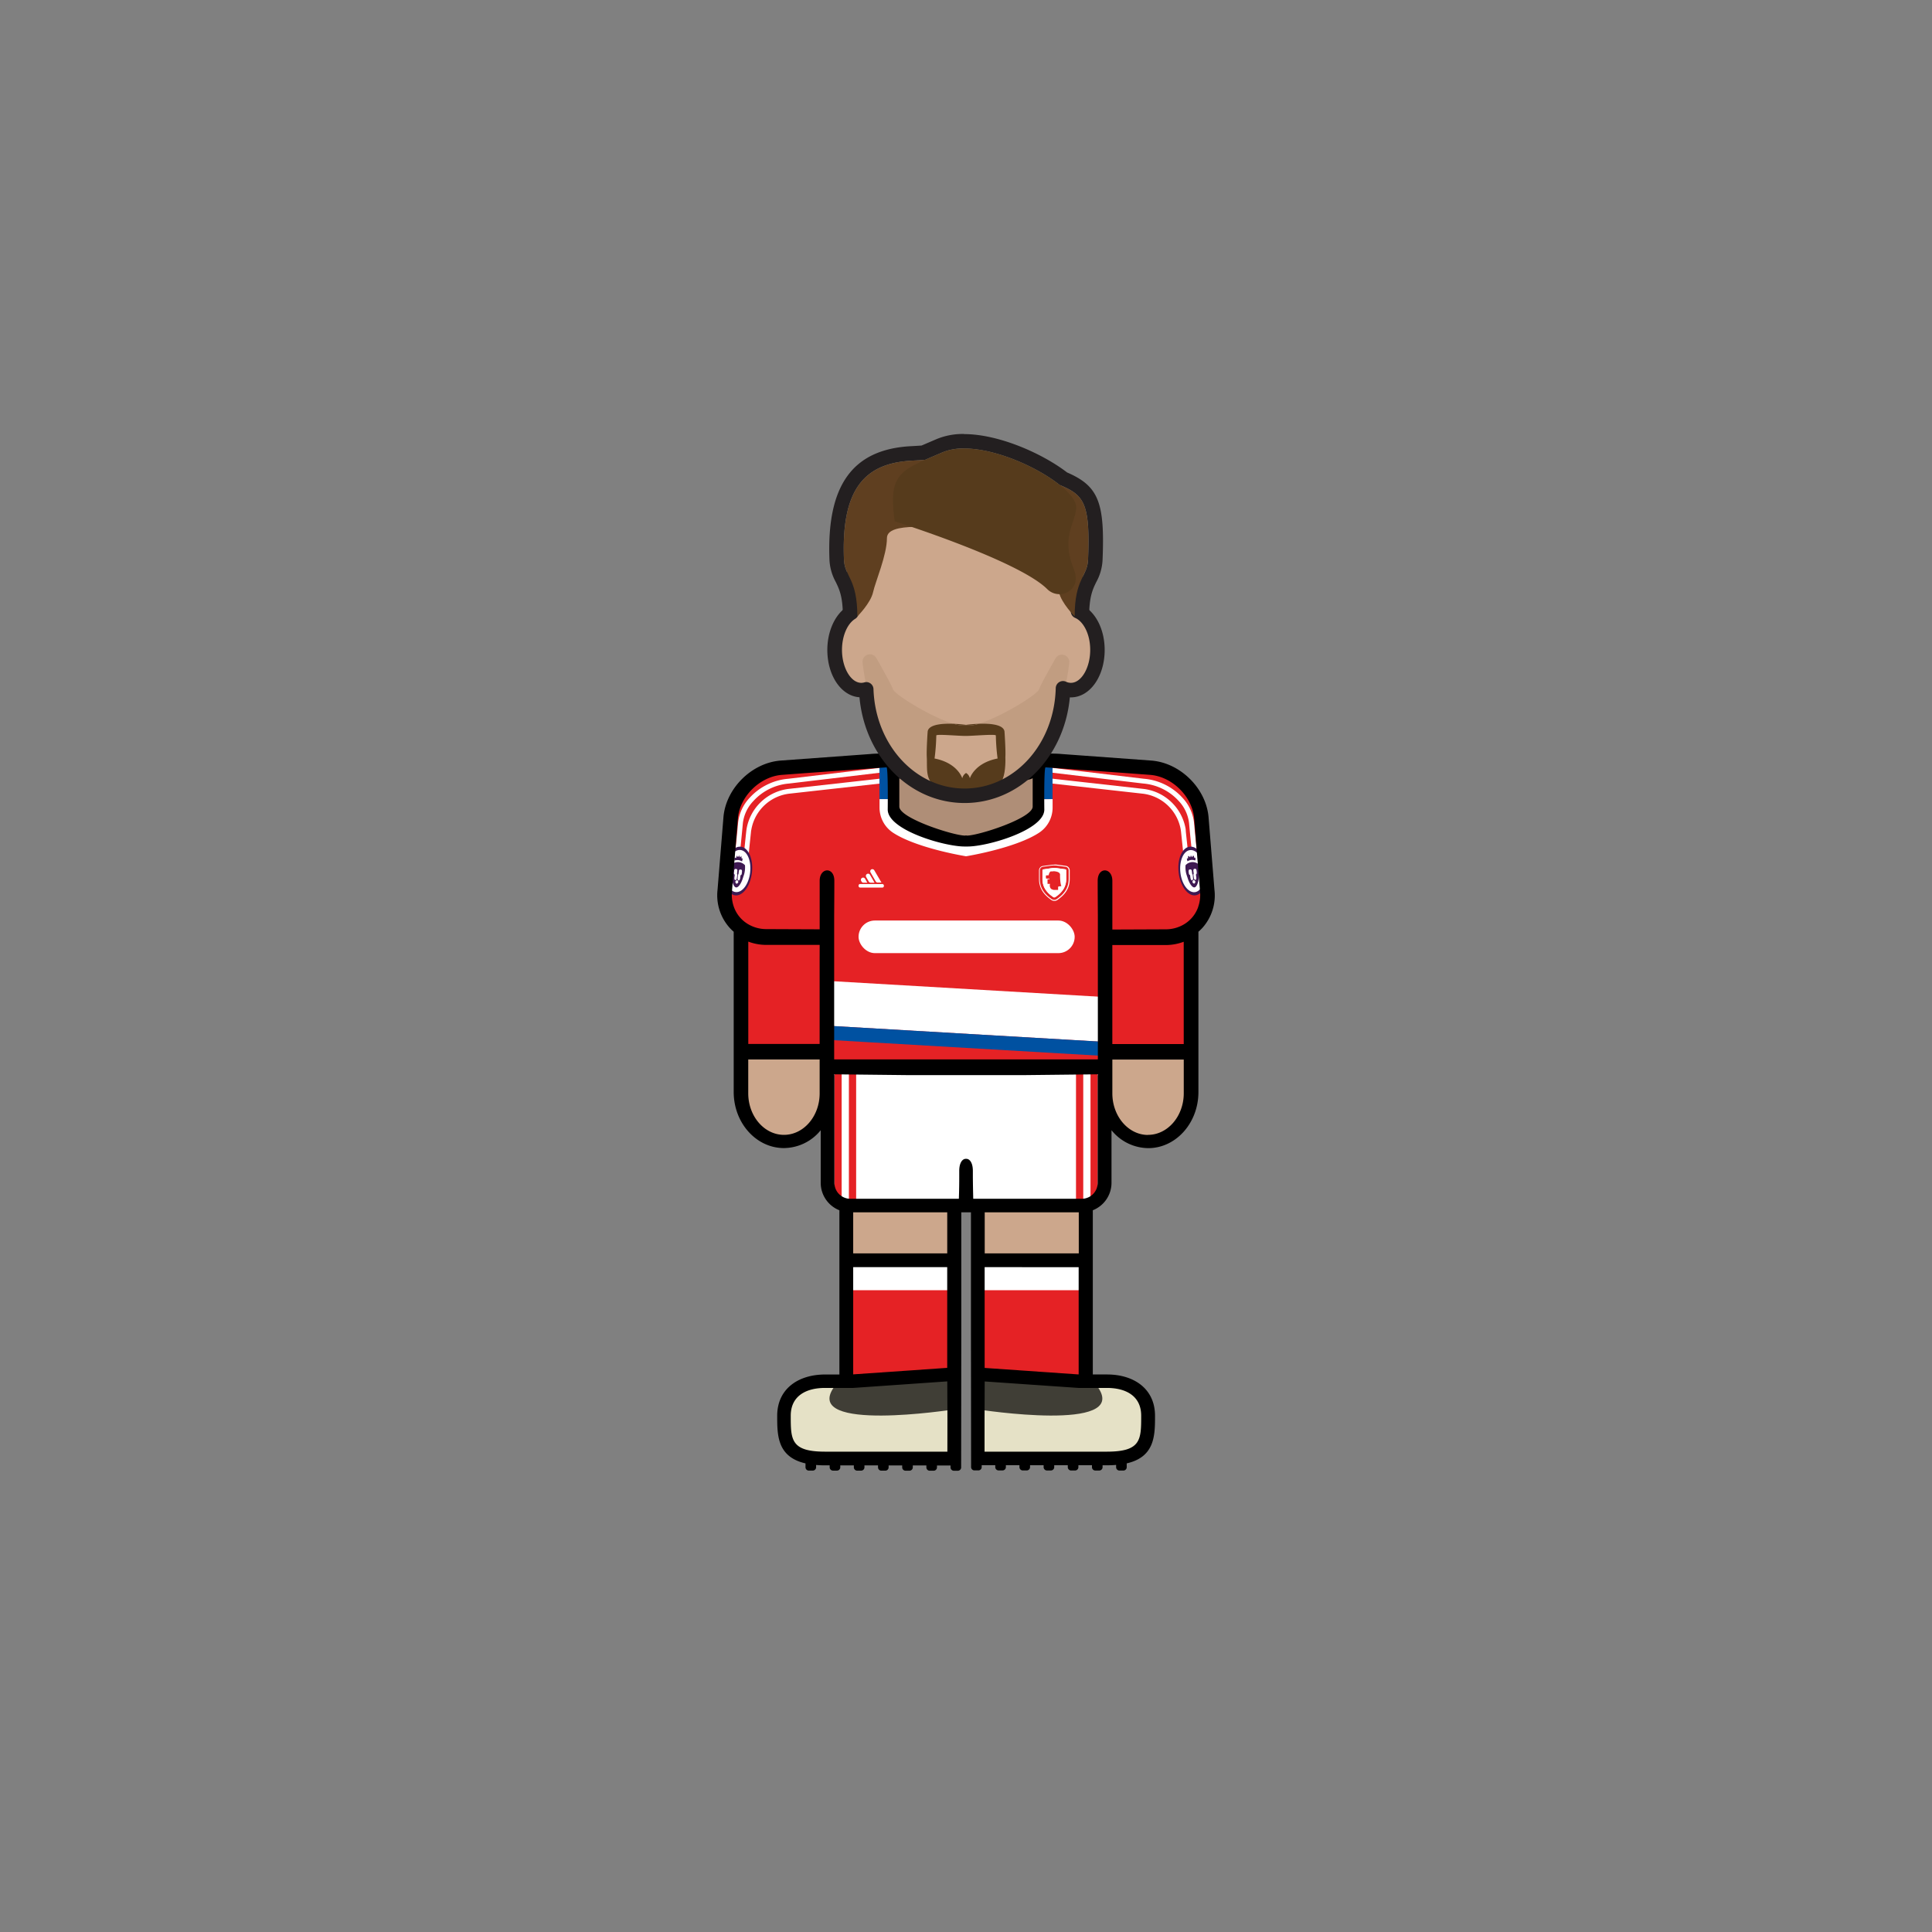 <svg id="player" xmlns="http://www.w3.org/2000/svg" viewBox="0 0 800 800"><rect x="0" y="0" width="800" height="800" fill="#808080" stroke="none"/><defs><clipPath id="clip-path"><path fill="none" d="M299.71 350.57h199.97v20.19H299.71z"/></clipPath><style>.cls-2{fill:#cca78c}.cls-3{fill:#e5e1c6}.cls-5{fill:#e52225}.cls-6{fill:#fff}.cls-7{fill:#0051a1}.cls-8{clip-path:url(#clip-path)}.cls-9{fill:#3e1952}.cls-11{fill:#231f20}.cls-13{fill:#563b1c}</style></defs><g id="skin"><path id="arm-left" class="cls-2" d="M305.93 382h36.78v72.4a18.39 18.39 0 01-18.39 18.39 18.39 18.39 0 01-18.39-18.39V382z"/><path id="arm-right" class="cls-2" d="M457.19 382H494v72.4a18.39 18.39 0 01-18.39 18.39 18.39 18.39 0 01-18.39-18.39V382h-.03z"/><path id="leg-left" class="cls-2" d="M349.88 492.02h45.67v45.67h-45.67z"/><path id="leg-right" class="cls-2" d="M404.78 492.02h45.67v45.67h-45.67z"/></g><g id="boots"><path id="left" class="cls-3" d="M395.33 570.04H372.5l-22.83 1.97h-12.5l-7.5 2.53-5.25 8.5v9.83l1.91 4.17 3.84 4.05 6.33 1.95h58.83v-33z"/><path id="right" class="cls-3" d="M404.61 570.27h22.83l22.83 1.97h12.5l7.5 2.53 5.25 8.5v9.83l-1.91 4.17-3.84 4.05-6.33 1.95h-58.83v-33z"/><path d="M394.5 583.67s-62.25 9.67-49.25-9.17l24.83-3.83 25.46-.63zm10.92 0s62.25 9.67 49.25-9.17l-24.83-3.83-25.46-.67z" fill="#403e36" id="details"/></g><g id="socks"><g id="socks-2" data-name="socks"><path id="left-2" data-name="left" class="cls-5" d="M349.88 522h45.67v48.04h-45.67z"/><path id="right-2" data-name="right" class="cls-5" d="M404.38 522h45.67v48.04h-45.67z"/></g><path class="cls-6" d="M350.25 522.25h46v12h-46zm54.36 0h46v12h-46z" id="details-2" data-name="details"/></g><g id="shorts"><path id="shorts-2" data-name="shorts" class="cls-6" d="M341.67 442.54h116.49v47a9.95 9.95 0 01-9.95 9.95h-96.6a9.95 9.95 0 01-9.95-9.95v-47h.01z"/><g id="details-3" data-name="details"><path class="cls-5" d="M345.51 443.67h3v53.58h-3zm6 0h3v53.58h-3z" id="left-3" data-name="left"/><path class="cls-5" d="M445.55 443.67h3v53.58h-3zm6 0h3v53.58h-3z" id="right-3" data-name="right"/></g></g><path class="cls-5" d="M306 387.9h36.71v47.83H306zm151.23 0h36.71v47.83h-36.71z" id="under-shirt"/><g id="shirt"><path id="shirt-2" data-name="shirt" class="cls-5" d="M369.5 314.8l-48.29 2.99-11.36 6.25-6.83 10.1-3.31 40.73 5.17 7.67 7.66 4.67h29.5l.17 54h114.83v-53.5l29.34-.17 7.01-4 6.99-10.5-3.4-37.33-6.83-11.84-9.77-6.08-49.84-2.99-1 21.24-6.5 6.5-11.16 3.48-11.88 2.02-15.46-3.17-11-5.66-3.66-3.84-.38-20.57z"/><g id="details-4" data-name="details"><g id="arm-l"><path class="cls-6" d="M312 331.65a22.36 22.36 0 0114.68-7.2l42-5a1 1 0 00.87-1.11 1 1 0 00-1.11-.87l-42 5a24.33 24.33 0 00-16 7.85 17.94 17.94 0 00-4.82 10.43c-.4 4.48-1.15 11.8-1.91 18.92h2c.75-7.06 1.49-14.29 1.89-18.74a16 16 0 014.4-9.28z"/><path class="cls-6" d="M311.12 343.51a18.13 18.13 0 0116-14.9l41.31-4.61a1 1 0 10-.22-2l-41.26 4.62a20.13 20.13 0 00-17.8 16.57q-.09.59-.16 1.2c-.44 4.11-1 9.67-1.61 15.27h2c.58-5.53 1.15-11 1.58-15.06q.04-.6.16-1.09z"/></g><g id="arm-r"><path class="cls-6" d="M494.43 340.74a17.94 17.94 0 00-4.82-10.43 24.33 24.33 0 00-16-7.85l-42-5a1 1 0 00-1.11.87 1 1 0 00.87 1.11l42 5a22.36 22.36 0 0114.68 7.2 16 16 0 014.32 9.27c.4 4.45 1.14 11.68 1.89 18.74h2c-.67-7.11-1.42-14.42-1.83-18.91z"/><path class="cls-6" d="M490.94 343.2a20.13 20.13 0 00-17.8-16.57L431.88 322a1 1 0 10-.22 2l41.26 4.62a18.13 18.13 0 0116 14.9q.08.53.14 1.09c.43 4.06 1 9.53 1.58 15.06h2c-.58-5.6-1.17-11.16-1.61-15.27q-.03-.62-.09-1.2z"/></g><g id="chest"><path class="cls-6" d="M457.23 412.84l-114.46-6.67v18.56l114.46 6.68v-18.57z"/><path class="cls-7" d="M342.77 424.73v5.84l114.46 6.68v-5.84l-114.46-6.68z"/></g><g id="neck"><path class="cls-7" d="M370.83 314.8l-6.66.84v15.28h7.04l-.38-16.12zm58.34 0l6.66.84v15.28h-7.04l.38-16.12z"/><path class="cls-6" d="M428.79 330.92l-.18 7.64-9.11 5.44-19.5 3.83-19.5-3.83-9.12-5.45-.18-7.64h-7v3.54a12.43 12.43 0 005.61 10.37c6.82 4.49 19.75 7.94 30.22 9.75 10.47-1.82 23.4-5.26 30.22-9.75a12.43 12.43 0 005.61-10.37v-3.54z"/></g><rect id="sponsor-ramsden" class="cls-6" x="355.51" y="381.17" width="89.49" height="13.5" rx="6.75" ry="6.75"/><g id="adidas"><rect id="bottom" class="cls-6" x="355.51" y="366.05" width="10.49" height="1.48" rx=".62" ry=".62"/><path class="cls-6" d="M360.8 360a.92.92 0 00-.33 1.25l2.15 3.74a.92.92 0 00.8.46H365l-3-5.12a.92.92 0 00-1.2-.33zm-1.8 1.9a.92.92 0 00-.34 1.25l1.06 1.88a.92.92 0 00.8.47h1.6l-1.86-3.26a.92.92 0 00-1.26-.34zm-2.06 1.62a.93.93 0 00-.34 1.25l.14.26a.93.93 0 00.81.48h1.6l-.94-1.64a.93.93 0 00-1.27-.35z"/></g><g id="crest-middlesbrough-16"><path class="cls-6" d="M438 371.37l-.6.45a1.35 1.35 0 01-1.63 0l-.6-.45c-2.53-1.9-4-4.2-4-7.48v-3.49a1 1 0 01.8-1l3.29-.45a10 10 0 012.71 0l3.29.45a1 1 0 01.8 1v3.49c-.06 3.28-1.58 5.58-4.06 7.48z"/><path class="cls-5" d="M436.54 372.62a1.88 1.88 0 01-1.13-.38l-.6-.45c-2.9-2.18-4.25-4.69-4.25-7.9v-3.49a1.49 1.49 0 011.26-1.49l3.29-.45a10.56 10.56 0 012.86 0l3.29.45a1.49 1.49 0 011.26 1.49v3.49c0 3.21-1.35 5.73-4.25 7.9l-.6.45a1.88 1.88 0 01-1.13.38zm0-13.2a9.51 9.51 0 00-1.29.09L432 360a.43.43 0 00-.34.44v3.49a7.89 7.89 0 001 4 10.11 10.11 0 002.83 3.06l.6.45a.82.82 0 001 0l.6-.45a10.11 10.11 0 002.83-3.06 7.89 7.89 0 001-4v-3.53a.43.43 0 00-.34-.44l-3.29-.45a9.51 9.51 0 00-1.35-.08z"/><path class="cls-6" d="M436.54 358.37a10.56 10.56 0 011.43.1l3.29.45a1.49 1.49 0 011.26 1.49v3.49c0 3.21-1.35 5.73-4.25 7.9l-.6.45a1.87 1.87 0 01-2.26 0l-.6-.45c-2.9-2.18-4.25-4.69-4.25-7.9v-3.5a1.49 1.49 0 011.26-1.49l3.29-.45a10.56 10.56 0 011.43-.1m0 13.19a.83.83 0 00.5-.17l.6-.45a10.11 10.11 0 002.83-3.06 7.89 7.89 0 001-4v-3.47a.43.43 0 00-.34-.44l-3.29-.45a9.51 9.51 0 00-2.57 0L432 360a.43.43 0 00-.34.44v3.49a7.89 7.89 0 001 4 10.11 10.11 0 002.83 3.06l.6.45a.83.83 0 00.5.17m0-13.57a11 11 0 00-1.48.1l-3.29.45a1.86 1.86 0 00-1.58 1.86v3.49c0 3.34 1.4 5.95 4.4 8.2l.6.45a2.25 2.25 0 002.71 0l.6-.45c3-2.25 4.4-4.86 4.4-8.2v-3.54a1.86 1.86 0 00-1.58-1.86l-3.29-.45a11 11 0 00-1.48-.1zm0 13.19a.45.45 0 01-.27-.09l-.6-.45a9.74 9.74 0 01-2.72-2.94 7.52 7.52 0 01-1-3.81v-3.54a.09.09 0 010-.07l3.29-.45a9.13 9.13 0 012.47 0l3.29.45a.12.12 0 010 .07v3.49a7.52 7.52 0 01-1 3.81 9.74 9.74 0 01-2.72 2.94l-.6.45a.45.45 0 01-.27.09z"/><path class="cls-5" d="M439.54 366.81c-.38-.14-.65-3-.59-4.61 0-1.07-1.5-1.36-2.52-1.44H436v.07h-.85a.48.48 0 00-.32.18 2.55 2.55 0 00-.57 1.41l-1 .07a.18.18 0 00-.17.2v.75a.73.73 0 00.11.36h1.38v.28h-.82v.84a.27.27 0 000 .06V366h.38-.14.79a2.58 2.58 0 00-.09.5 2.07 2.07 0 00.27 1.22l.06.09a1.19 1.19 0 00.23.25l.15.11.15.09h.08l.18.08.29.1.2.05h1.83v-.24a.74.74 0 000-.08v-.75a.41.41 0 01.38-.41h.53s.51-.19.49-.2zm-4.23-3.9h-.66.77a.18.18 0 01-.12 0z"/></g><g class="cls-8" id="logo-pl-ready-16"><g class="cls-8"><path class="cls-6" d="M499.17 360c.61 5.19-1.3 9.68-4.27 10s-5.87-3.57-6.48-8.76 1.3-9.68 4.27-10 5.87 3.57 6.48 8.76"/><path class="cls-9" d="M495 370.74c-3.18.37-6.29-3.84-6.95-9.4s1.4-10.37 4.58-10.75 6.29 3.84 6.95 9.39-1.4 10.38-4.58 10.75M492.77 352c-2.75.32-4.53 4.5-4 9.3s3.26 8.45 6 8.13 4.53-4.49 4-9.3-3.26-8.45-6-8.13"/><path class="cls-9" d="M495.09 355.24v-.1H495l-.28.11h-.13l-.34-.93H494l-.33.57h-.13l-.39-.66a.07.07 0 00-.05 0l-.23.73h-.13l-.45-.48H492l-.08.69v.29h-.45v.22l.17.7v.2h.15a4.2 4.2 0 011.4-.49 3.75 3.75 0 011.51.15h.3v-1.09zm.96 2.43a3.91 3.91 0 00-5.14.6 10.81 10.81 0 00.34 3.71l.66 2c.54 1.61 1.68 3.58 2.68 3.47s1.66-2.3 1.81-4l.18-2.1a10.78 10.78 0 00-.53-3.69m-3.11 6l-.15-1.32c-.24 0-.47-.29-.52-.7l-.09-.79c0-.42.1-.78.34-.8l.48-.05c.24 0 .47.29.52.7l.12 1a.66.66 0 00.23.46c.09.86.18 1.88.18 1.9l-.4.51c-.31 0-.61-.37-.67-.91m1.56 2.19h-.19c-.18 0-.41-.26-.56-.54a.4.4 0 010-.34 3.35 3.35 0 01.36-.56.18.18 0 01.28 0 3.44 3.44 0 01.48.46.41.41 0 01.06.34c-.08.3-.24.64-.42.66m1-4.6c0 .42-.1.78-.34.8l.16 1.32c.06.54-.13 1-.44 1l-.51-.41s-.15-1-.27-1.89a.67.67 0 00.12-.51l-.12-1c0-.42.1-.78.34-.8l.45-.05c.24 0 .47.29.52.7z"/><path class="cls-6" d="M300.22 360c-.61 5.19 1.3 9.68 4.27 10s5.87-3.57 6.48-8.76-1.3-9.68-4.27-10-5.87 3.57-6.48 8.76"/><path class="cls-9" d="M299.83 360c.65-5.55 3.77-9.77 6.95-9.39s5.23 5.19 4.58 10.75-3.77 9.77-6.94 9.39-5.23-5.19-4.58-10.75m.78.09c-.56 4.81 1.21 9 4 9.3s5.45-3.32 6-8.13-1.21-9-4-9.3-5.45 3.32-6 8.13"/><path class="cls-9" d="M304.3 355.24v-.1h.09l.28.11h.13l.34-.93h.06l.33.57h.13l.39-.66a.07.07 0 01.05 0l.23.73h.13l.45-.48h.06l.08.69v.29h.44v.28l-.17.7v.2h-.15a4.2 4.2 0 00-1.4-.49 3.75 3.75 0 00-1.51.15h-.14v-1.18m-1.31 6.24l.18 2.1c.15 1.69.8 3.88 1.81 4s2.15-1.85 2.68-3.47l.66-2a10.84 10.84 0 00.34-3.71 3.92 3.92 0 00-5.15-.6 10.81 10.81 0 00-.53 3.69m3 3.25l-.4-.51s.09-1 .18-1.9a.66.66 0 00.23-.46l.12-1c0-.41.28-.73.52-.7l.45.05c.24 0 .39.39.34.8l-.09.79c0 .42-.28.73-.52.7l-.16 1.32c-.06.54-.36.94-.67.91m-1.31.63a.41.41 0 01.07-.34 3.4 3.4 0 01.48-.46.18.18 0 01.28 0 3.41 3.41 0 01.36.56.41.41 0 010 .34c-.15.28-.38.56-.56.54h-.19c-.18 0-.34-.35-.42-.66m-.5-4.73c0-.42.28-.73.52-.7l.45.05c.24 0 .39.39.34.8l-.12 1a.66.66 0 00.12.51c-.12.86-.26 1.87-.27 1.89l-.51.41c-.31 0-.51-.5-.44-1l.16-1.32c-.24 0-.39-.39-.34-.8z"/></g></g></g></g><path id="neck-2" data-name="neck" fill="#af8e77" d="M427.63 340.26l-27.59 8.62-28.6-9.62-1.92-23.62h61.04l-2.93 24.62z"/><path d="M502.88 368.43l-2.47-30.36c-1.19-11.87-11.83-22.25-23.72-23.14l-37.14-2.71c-4.07-.45-20.52-.09-39.55.53-19-.62-35.48-1-39.55-.53l-37.14 2.71c-11.89.89-22.53 11.27-23.72 23.14l-2.47 30.36a20.15 20.15 0 005 15.74 19.92 19.92 0 001.69 1.64v66.36c0 12.81 9.32 23.22 20.78 23.22a19.8 19.8 0 0015.25-7.39v21.79a12.23 12.23 0 007.74 11.36v68h-5.93c-10.93 0-19.83 5.8-19.83 17.11 0 8.06 0 17 11.72 19.7v1.6a1.38 1.38 0 001.38 1.38h1.63a1.38 1.38 0 001.38-1.37v-.95c1.16.09 2.39.15 3.73.15h1.89v.8a1.38 1.38 0 001.38 1.38h1.63a1.38 1.38 0 001.38-1.37v-.8h5.62v.8a1.38 1.38 0 001.38 1.38h1.63a1.38 1.38 0 001.38-1.37v-.8h5.62v.8a1.38 1.38 0 001.38 1.38h1.63a1.38 1.38 0 001.38-1.37v-.8h5.62v.8a1.38 1.38 0 001.38 1.38h1.63a1.38 1.38 0 001.38-1.37v-.8h5.62v.8a1.38 1.38 0 001.38 1.38h1.63a1.38 1.38 0 001.38-1.37v-.8h5.62v.8a1.38 1.38 0 001.38 1.38h1.63a1.38 1.38 0 001.38-1.37v-.81l.06-55.45V502h4v49.21l.06 54.67v1.6a1.38 1.38 0 001.38 1.38h1.63a1.38 1.38 0 001.38-1.37v-.8h5.62v.8a1.38 1.38 0 001.38 1.38h1.63a1.38 1.38 0 001.38-1.37v-.8h5.62v.8a1.38 1.38 0 001.38 1.38h1.63a1.38 1.38 0 001.38-1.37v-.8h5.62v.8a1.38 1.38 0 001.38 1.38h1.63a1.38 1.38 0 001.38-1.37v-.8h5.62v.8a1.38 1.38 0 001.38 1.38h1.63a1.38 1.38 0 001.38-1.37v-.8h5.62v.8a1.38 1.38 0 001.38 1.38h1.63a1.38 1.38 0 001.38-1.37v-.8h1.89c1.33 0 2.57-.05 3.72-.15v.95a1.38 1.38 0 001.38 1.38h1.63a1.38 1.38 0 001.38-1.37v-1.6c11.71-2.68 11.72-11.64 11.72-19.7 0-11.3-8.89-17.11-19.83-17.11h-5.93v-68a12.23 12.23 0 007.74-11.36V468a19.8 19.8 0 0015.21 7.42c11.46 0 20.78-10.42 20.78-23.22v-66.39a19.92 19.92 0 001.69-1.64 20.15 20.15 0 004.95-15.74zm-130.49-46.18c3.46 1.84 15.64 2.07 27.61 1.79 12 .28 24.15 0 27.61-1.79V334c0 4.8-22.42 12-27.23 12l-.38-.08-.38.08c-4.8 0-27.23-7.19-27.23-12zm-33 75.43v34.59h-29.54V389.9a21.08 21.08 0 007.47 1.36h22.09zm-14.78 72.24c-8.15 0-14.78-7.73-14.78-17.22v-14h29.57v14c.01 9.49-6.62 17.22-14.77 17.22zm67.68 131.18h-50.64c-14.22 0-14.22-5-14.22-14.89 0-8.21 6.38-11.5 14.22-11.5h11.67l38.93-2.71.06 15.37zm-38.74-76.4h38.67v41.7l-38.67 2.68h-.26V524.7zm-.26-5.74V502h38.94v17h-38.91zm104.77 55.75h.26c7.84 0 14.22 3.29 14.22 11.5 0 9.91 0 14.89-14.22 14.89h-50.64v-13.7l.06-15.37 38.93 2.69h11.42zm-11.67-50h.26v44.4h-.26l-38.67-2.68V524.7zM407.75 519v-17h38.95v17h-38.95zm46.84-73.77h-.07v44.58a6.6 6.6 0 01-6.58 6.58H403s-.11-3.73-.16-8.75v-2.79c0-3.51-1.41-5.09-2.82-5-1.41-.09-2.82 1.49-2.82 5v2.79c0 5-.16 8.75-.16 8.75H352.1a6.6 6.6 0 01-6.58-6.58v-44.63h-.07v-.33l30.24.33h48.69l30.24-.33zm35.57-12.91h-29.57v-41h22.09a21.08 21.08 0 007.47-1.36zm-14.78 37.64c-8.15 0-14.78-7.73-14.78-17.22v-14h29.57v14c-.02 9.45-6.65 17.18-14.8 17.18zm20.78-94.44a13.53 13.53 0 01-6 7.29 14.69 14.69 0 01-7.47 2l-22.09.09v-20.18c0-5.56-6.07-5.94-6.07 0s.07 14.37.07 14.37v59.59H345.41v-59.61s.07-8.46.07-14.37-6.07-5.54-6.07 0v20.11l-22.09-.09a14.69 14.69 0 01-7.47-2 13.53 13.53 0 01-6-7.29 14.89 14.89 0 01-.75-6.46l2.47-30.36c.89-9 9.23-17.08 18.2-17.75l11.12-.83 32.22-2.29c.68.54.48 17.49.48 17.49 0 8.43 23.34 15.29 31.77 15.29h1.3c8.43 0 31.77-6.86 31.77-15.29 0 0-.2-16.95.48-17.49l32.22 2.29 11.12.83c9 .67 17.3 8.8 18.2 17.75L496.9 369a14.89 14.89 0 01-.75 6.48z"/><g id="head"><path class="cls-11" d="M399.18 185.71c13 0 30.2 7.61 39.59 15.09 10 4.17 12.74 7.3 11.77 30.95-.29 7.1-5.54 7.75-5.54 23.5 0 0-4.89-4.89-6.28-9.22a7.23 7.23 0 01-5.08-2.09c-9.24-9.19-41.66-20.86-56.1-25.75-5.95.25-10.28 1.36-10.28 4.64 0 7-4.75 17.92-5.75 22.42s-6.5 10-6.5 10c0-15.75-5.25-16.4-5.54-23.5-1.21-29.75 8.93-40 28.16-41 1.86-.1 3.67-.21 5.43-.34 2.12-.94 4.51-1.94 7.19-3.1a22.56 22.56 0 018.93-1.61m0-6a28.43 28.43 0 00-11.31 2.1l-3.06 1.31-3.21 1.38c-1.53.1-2.94.19-4.29.26C353 186 342.21 201 343.47 232a21 21 0 002.61 9c1.44 3 2.93 6 2.93 14.21v14.49l10.24-10.24c1.12-1.12 6.8-7 8.11-12.94.25-1.12.93-3.15 1.65-5.29 1.69-5 3.75-11.19 4.17-16.55a21.78 21.78 0 013.53-.46c27.29 9.3 46.95 18.23 52.7 24a13.1 13.1 0 005.14 3.17 39.74 39.74 0 006.21 8.13L451 269.74v-14.49c0-8.2 1.49-11.26 2.93-14.21a21 21 0 002.61-9c1-24-1.64-30.77-14.69-36.41-10.12-7.79-28.21-15.88-42.66-15.88z"/><path id="skin-2" data-name="skin" class="cls-2" d="M446.38 253.1c0-.91.08-1.81.08-2.73 0-30.51-21.06-55.25-47-55.25s-47 24.74-47 55.25c0 1.11 0 2.21.1 3.31-4 2.46-6.9 8.44-6.9 15.43 0 9.19 4.93 16.64 11 16.64a7.47 7.47 0 002.1-.31c.82 24.5 18.74 44.08 40.73 44.08s40.12-19.81 40.74-44.5a7.65 7.65 0 003.25.74c6.08 0 11-7.45 11-16.64-.05-7.65-3.48-14.06-8.1-16.02z"/><path d="M437.14 272.49c-3.09 5.43-6.41 11.45-6.86 12.89-.7 2.24-15.89 11.59-25.09 14.33 4.42-.17 10.16.18 10.72 3.09 0 0 .56 7.39.37 10.87s.51 8.37-2.42 11-13.13 3.77-13.85 3.86c-.72-.08-11-1.3-13.85-3.86s-2.42-11-2.42-11c-.19-3.48.37-10.87.37-10.87.56-2.91 6.31-3.26 10.72-3.09-9.21-2.74-24.39-12.09-25.09-14.33-.45-1.43-3.78-7.45-6.86-12.89a3.06 3.06 0 00-5.71 1.8c1.37 13 7 29.49 10.49 39.46 4.61 13 31.41 17 32.31 17.16.91-.13 27.71-4.13 32.31-17.16 3.52-10 9.13-26.5 10.49-39.46a3.06 3.06 0 00-5.63-1.8z" opacity=".1" fill="#5f3f20"/><path class="cls-13" d="M400 300.38a12 12 0 005.14-.67c-2.84.11-5.14.44-5.14.44v.1-.1s-2.3-.33-5.14-.44a12 12 0 005.14.67z"/><path class="cls-13" d="M384.13 302.79s-.56 7.39-.37 10.87-.51 8.37 2.42 11 13.13 3.77 13.85 3.86c.72-.08 11-1.3 13.85-3.86s2.42-11 2.42-11c.19-3.48-.37-10.87-.37-10.87-.56-2.91-6.31-3.26-10.72-3.09a12 12 0 01-5.14.67 12 12 0 01-5.14-.67c-4.49-.17-10.23.18-10.8 3.09zm15.87 1.94c3.1 0 12.5-.87 12.36-.16a84.76 84.76 0 00.72 9.51c-9.62 1.87-11.48 8.19-11.48 8.19a3.42 3.42 0 00-1.57-2.2 3.42 3.42 0 00-1.57 2.2s-1.87-6.32-11.48-8.19a84.76 84.76 0 00.72-9.51c-.18-.71 9.22.2 12.3.16z"/><path class="cls-11" d="M399.42 332.51c-22.68 0-41.28-19-43.53-43.79-7.52-.49-13.31-8.93-13.31-19.61 0-7 2.64-13.45 6.84-16.92v-1.82c0-32.12 22.45-58.25 50-58.25s50 26.13 50 58.25v1c4.85 3.17 8 10 8 17.76 0 11-6.15 19.64-14 19.64H443c-2.3 24.79-20.83 43.74-43.58 43.74zm-40.73-50.08a3 3 0 013 2.9c.77 23.09 17.35 41.18 37.73 41.18 20.58 0 37.15-18.26 37.74-41.58a3 3 0 014.27-2.64 4.68 4.68 0 002 .46c4.34 0 8-6.24 8-13.64 0-7-3.13-11.94-6.21-13.24a3 3 0 01-1.83-2.89v-.18c0-.8.07-1.61.07-2.42 0-28.81-19.75-52.25-44-52.25s-44 23.44-44 52.25c0 .92 0 1.89.09 3.16a3 3 0 01-1.44 2.71c-3.27 2-5.46 7.16-5.46 12.86 0 7.39 3.67 13.64 8 13.64a4.49 4.49 0 001.26-.19 3 3 0 01.78-.13z"/><path d="M429.5 197c-4.59-2-9.72-3.94-13.25-5.21-2.84-1-9-2.77-12-2.79-6.46 0-15.67 1.18-26.62 1.75-19.23 1-29.38 11.25-28.16 41 .29 7.1 5.54 7.75 5.54 23.5 0 0 5.5-5.5 6.5-10s5.75-15.42 5.75-22.42 19.74-4.11 32.74-4.11 32.75-2.89 32.75 4.11 4.75 17.92 5.75 22.42 6.5 10 6.5 10c0-15.75 5.25-16.4 5.54-23.5 1.21-29.75-3.4-27.03-21.04-34.75z" fill="#5f3f20"/><path class="cls-13" d="M370.5 215.87s51.13 16.13 63.14 28.07a7.12 7.12 0 009.7.36c1.9-1.71 3-4.48 1.17-9-5.25-13.18 1-19.08 1.13-25.18.13-9.87-38.12-30.26-55.37-22.81s-22.64 8.33-19.77 28.56z"/></g></svg>